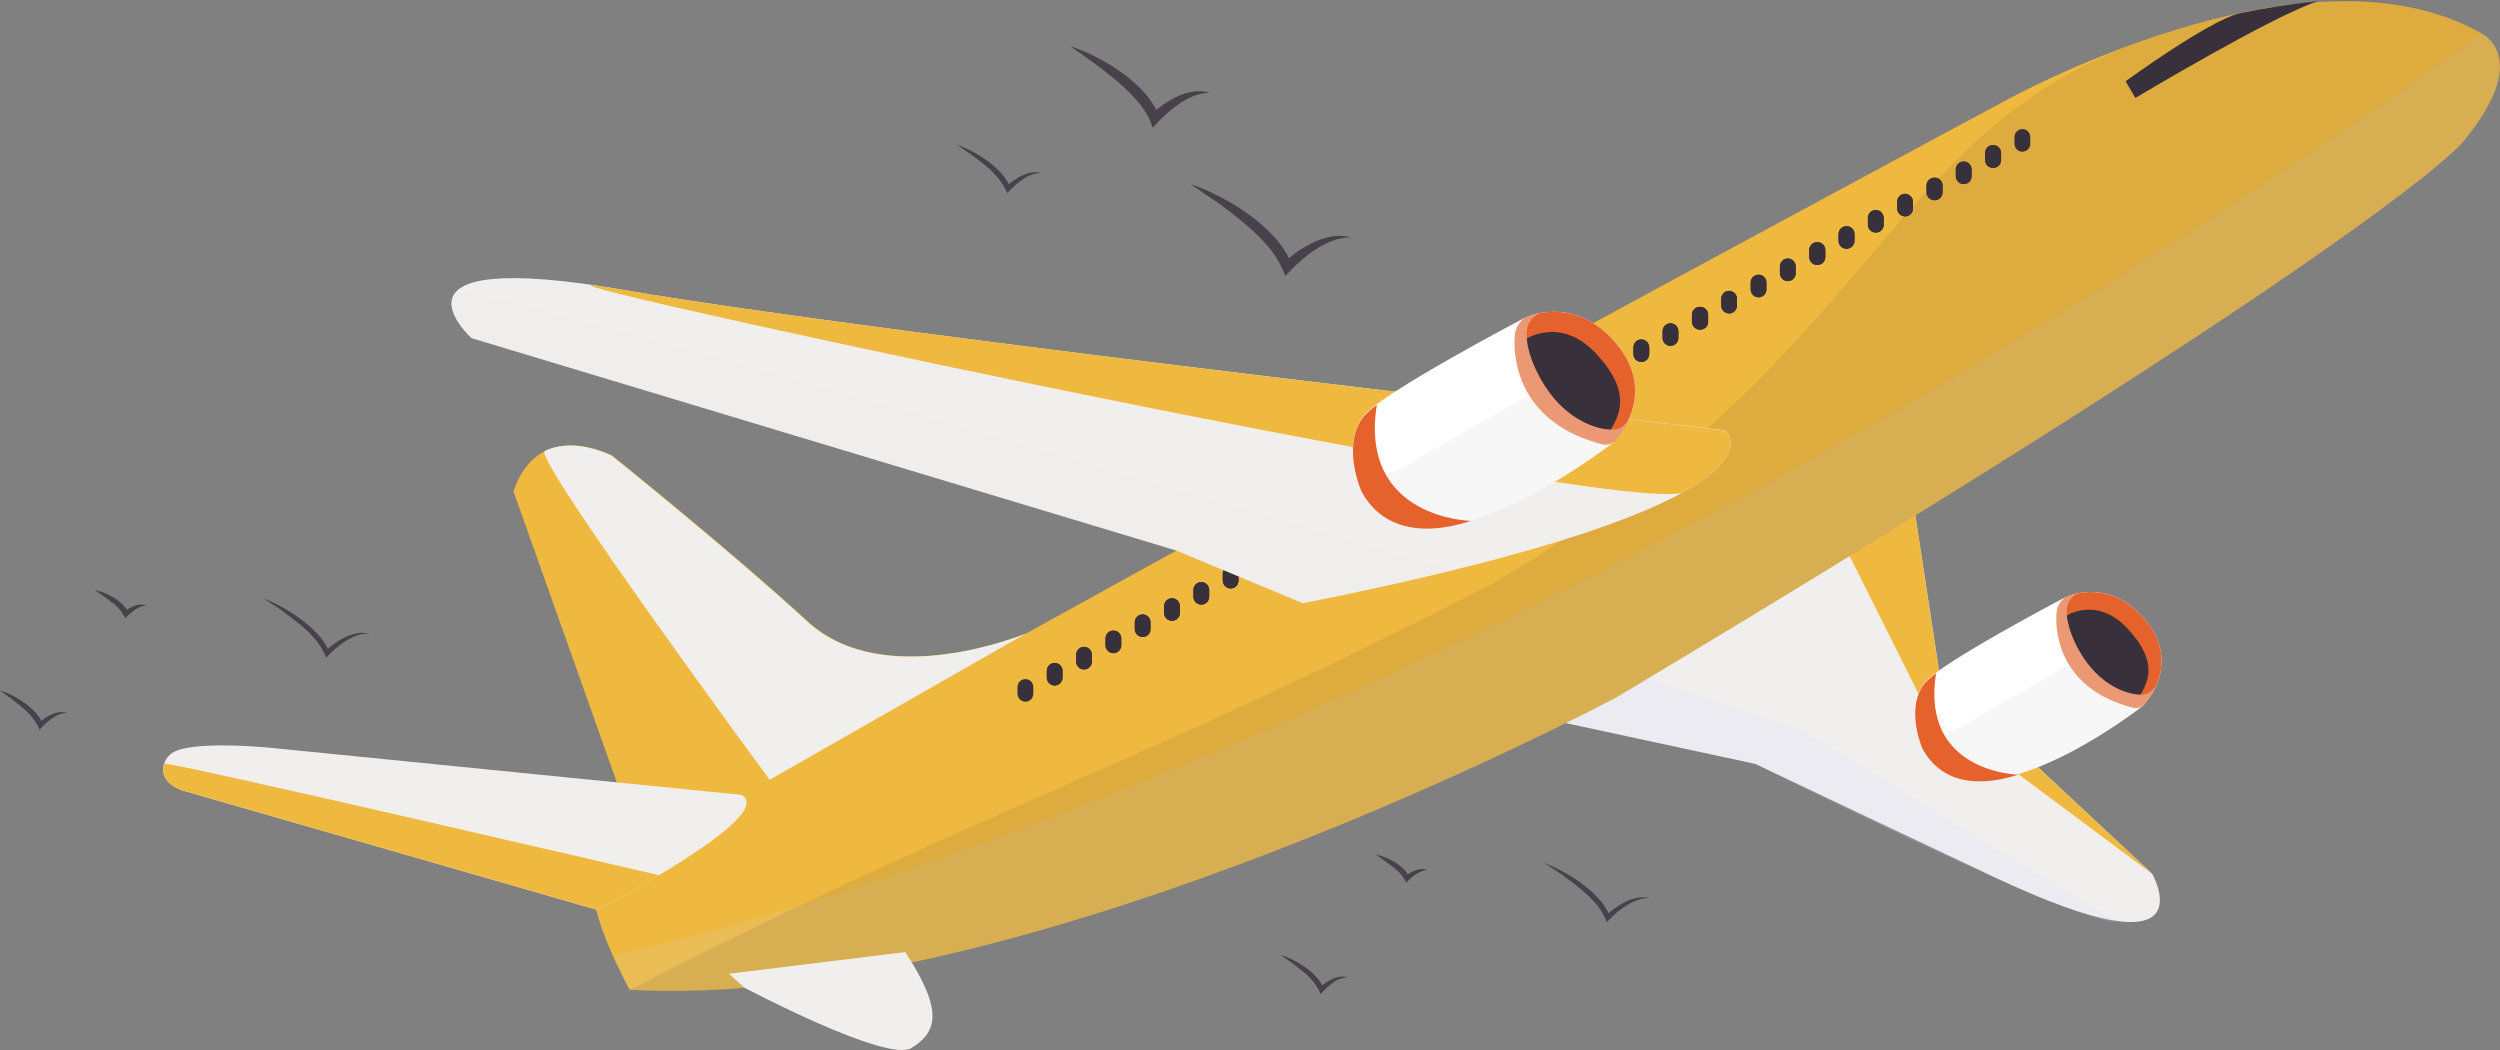 <svg width="300" height="126" viewBox="0 0 300 126" fill="none" xmlns="http://www.w3.org/2000/svg">
<rect x="0" y="0" width="300" height="126" fill="#808080" stroke="none"/>
<path d="M31.564 71.8C32.369 72.107 33.153 72.469 33.908 72.884C34.672 73.305 35.404 73.782 36.098 74.31C36.812 74.821 37.471 75.402 38.068 76.044C38.685 76.684 39.178 77.433 39.521 78.254L39.005 78.153C39.364 77.807 39.75 77.489 40.158 77.202C40.558 76.914 40.984 76.663 41.43 76.453C41.878 76.241 42.351 76.088 42.837 75.997C43.322 75.913 43.818 75.927 44.297 76.037C43.823 76.024 43.35 76.09 42.897 76.232C42.457 76.388 42.033 76.588 41.631 76.828C40.836 77.317 40.106 77.906 39.461 78.582L39.133 78.93L38.945 78.474C38.611 77.737 38.158 77.058 37.605 76.466C37.04 75.847 36.426 75.274 35.77 74.752C35.1 74.217 34.43 73.715 33.761 73.226C33.091 72.737 32.294 72.255 31.564 71.8Z" fill="#48414C"/>
<path d="M0 82.846C0.525 83.015 1.036 83.226 1.527 83.475C2.024 83.729 2.499 84.022 2.947 84.352C3.41 84.674 3.836 85.044 4.22 85.457C4.621 85.882 4.937 86.38 5.151 86.923L4.635 86.823C4.86 86.595 5.102 86.384 5.359 86.193C5.624 86.016 5.904 85.861 6.196 85.731C6.771 85.447 7.43 85.378 8.052 85.537C7.457 85.565 6.883 85.762 6.397 86.106C6.15 86.265 5.915 86.442 5.694 86.635C5.47 86.818 5.259 87.017 5.064 87.231L4.749 87.579L4.548 87.124C4.05 86.216 3.365 85.424 2.539 84.801C1.768 84.118 0.898 83.482 0 82.846Z" fill="#48414C"/>
<path d="M11.387 70.802C12.183 70.978 12.944 71.286 13.638 71.713C13.996 71.925 14.328 72.176 14.63 72.463C14.961 72.758 15.226 73.121 15.407 73.527L14.904 73.42C15.278 73.107 15.704 72.862 16.163 72.697C16.614 72.516 17.114 72.497 17.577 72.643C17.137 72.692 16.715 72.844 16.344 73.085C16.16 73.199 15.983 73.324 15.815 73.46C15.647 73.59 15.486 73.728 15.333 73.875L15.045 74.176L14.831 73.775C14.442 73.15 13.926 72.614 13.317 72.201C12.727 71.719 12.057 71.284 11.387 70.802Z" fill="#48414C"/>
<path d="M185.254 103.539C186.06 103.847 186.843 104.21 187.599 104.624C188.362 105.033 189.095 105.498 189.789 106.016C190.502 106.526 191.162 107.107 191.759 107.75C192.379 108.399 192.869 109.16 193.206 109.993L192.69 109.892C193.047 109.544 193.432 109.226 193.842 108.942C194.241 108.651 194.667 108.4 195.115 108.192C195.561 107.977 196.034 107.824 196.521 107.737C197.006 107.649 197.503 107.663 197.982 107.777C197.507 107.763 197.034 107.829 196.582 107.971C196.141 108.127 195.717 108.327 195.316 108.567C194.915 108.809 194.532 109.08 194.17 109.377C193.805 109.665 193.463 109.981 193.145 110.321L192.817 110.669L192.629 110.214C192.295 109.476 191.842 108.798 191.29 108.205C190.722 107.588 190.109 107.015 189.454 106.491C188.785 105.956 188.115 105.454 187.445 104.972C186.775 104.49 185.985 103.994 185.254 103.539Z" fill="#48414C"/>
<path d="M153.691 114.585C154.216 114.753 154.727 114.963 155.218 115.215C155.713 115.463 156.188 115.749 156.638 116.072C157.1 116.392 157.524 116.762 157.904 117.176C158.309 117.599 158.628 118.097 158.842 118.642L158.326 118.535C158.562 118.317 158.813 118.116 159.077 117.933C159.34 117.751 159.62 117.597 159.914 117.471C160.489 117.186 161.148 117.117 161.769 117.277C161.17 117.296 160.589 117.487 160.095 117.826C159.862 117.987 159.638 118.161 159.425 118.348C159.204 118.534 158.994 118.733 158.795 118.944L158.48 119.292L158.279 118.843C157.783 117.934 157.098 117.142 156.27 116.52C155.459 115.857 154.582 115.221 153.691 114.585Z" fill="#48414C"/>
<path d="M165.105 102.542C165.901 102.717 166.662 103.025 167.356 103.452C167.714 103.664 168.046 103.915 168.347 104.202C168.673 104.498 168.933 104.858 169.111 105.26L168.609 105.159C168.983 104.846 169.409 104.602 169.868 104.436C170.318 104.256 170.817 104.235 171.281 104.376C170.842 104.431 170.42 104.584 170.049 104.825C169.863 104.936 169.686 105.061 169.52 105.199C169.35 105.327 169.189 105.466 169.037 105.614L168.749 105.916L168.535 105.507C168.142 104.886 167.627 104.35 167.021 103.934C166.411 103.459 165.755 103.024 165.105 102.542Z" fill="#48414C"/>
<path d="M114.772 17.339C115.429 17.571 116.067 17.853 116.682 18.182C117.301 18.502 117.894 18.869 118.457 19.28C119.034 19.692 119.568 20.161 120.051 20.68C120.561 21.207 120.966 21.828 121.243 22.507L120.727 22.4C121.02 22.122 121.333 21.866 121.665 21.637C121.993 21.407 122.34 21.208 122.704 21.041C123.421 20.676 124.242 20.572 125.028 20.746C124.268 20.757 123.527 20.99 122.898 21.416C122.582 21.619 122.28 21.843 121.993 22.085C121.706 22.316 121.435 22.567 121.183 22.835L120.861 23.183L120.667 22.735C120.046 21.566 119.175 20.549 118.115 19.756C117.044 18.892 115.929 18.085 114.772 17.339Z" fill="#48414C"/>
<path d="M142.88 22.092C144.115 22.518 145.316 23.039 146.47 23.652C147.64 24.251 148.76 24.943 149.819 25.721C150.909 26.487 151.915 27.367 152.82 28.345C153.769 29.342 154.522 30.51 155.037 31.786L154.006 31.585C154.553 31.061 155.143 30.582 155.767 30.152C156.383 29.719 157.038 29.345 157.723 29.034C158.411 28.715 159.139 28.49 159.887 28.365C160.627 28.252 161.382 28.296 162.104 28.492C161.39 28.498 160.682 28.62 160.008 28.854C159.35 29.096 158.719 29.406 158.125 29.777C157.528 30.147 156.959 30.561 156.424 31.016C155.888 31.454 155.382 31.928 154.91 32.435L154.24 33.105L153.845 32.194C153.34 31.093 152.661 30.081 151.835 29.195C150.986 28.268 150.071 27.404 149.096 26.611C148.613 26.209 148.104 25.821 147.609 25.419L146.061 24.274C145.016 23.585 143.958 22.849 142.88 22.092Z" fill="#48414C"/>
<path d="M128.444 5.55C129.534 5.901 130.59 6.349 131.599 6.888C132.627 7.399 133.611 7.995 134.54 8.669C135.496 9.337 136.379 10.104 137.172 10.959C138.009 11.835 138.669 12.865 139.115 13.992L138.083 13.784C138.567 13.325 139.086 12.907 139.637 12.532C140.173 12.153 140.743 11.824 141.339 11.548C141.944 11.274 142.584 11.085 143.241 10.986C143.892 10.893 144.555 10.943 145.184 11.133C144.562 11.146 143.946 11.261 143.362 11.474C142.794 11.692 142.251 11.968 141.741 12.298C141.233 12.627 140.75 12.992 140.294 13.389C139.835 13.776 139.398 14.19 138.988 14.627L138.318 15.33L137.989 14.42C137.542 13.47 136.945 12.598 136.221 11.836C135.485 11.028 134.693 10.274 133.85 9.58L132.564 8.535L131.224 7.524L128.444 5.55Z" fill="#48414C"/>
<path d="M229.545 59.944L232.774 81.058L258.268 104.865C258.268 104.865 265.543 117.658 239.151 105.179C212.758 92.701 210.642 91.669 210.642 91.669L184.732 86.086L229.545 59.944Z" fill="#F0EFED"/>
<path opacity="0.2" d="M185.616 86.28L210.642 91.669C210.642 91.669 247.979 110.415 254.035 110.649L216.362 87.76L194.445 80.436L185.616 86.28Z" fill="url(#paint0_linear_1_1529)"/>
<path d="M221.962 66.752L230.791 84.392L258.268 104.871L232.774 81.058L229.545 59.944L221.962 66.752Z" fill="#EFB93F"/>
<path d="M75.559 118.776C75.559 118.776 70.87 110.267 71.279 106.498C71.688 102.729 239.961 12.445 239.961 12.445C239.961 12.445 276.555 -8.241 297.776 4.016C297.776 4.016 303.945 6.862 295.633 16.93C295.633 16.93 288.264 27.2 194.076 83.616C194.076 83.636 123.367 121.441 75.559 118.776Z" fill="#EFB93F"/>
<path opacity="0.16" d="M75.573 118.783C75.573 118.783 74.595 116.989 73.563 114.692C73.563 114.692 169.526 95.311 297.776 4.043C297.776 4.043 303.952 6.882 295.639 16.951C295.639 16.951 288.271 27.22 194.083 83.636C194.096 83.636 123.387 121.441 75.573 118.783Z" fill="#CCCCCC"/>
<path opacity="0.1" d="M75.573 118.783C119.622 96.229 134.52 92.895 178.576 70.34C227.596 41.801 225.546 14.105 260.928 3.635C276.455 -0.951 288.117 -1.607 297.769 4.043C297.769 4.043 303.945 6.882 295.633 16.951C295.633 16.951 288.264 27.22 194.076 83.636C194.096 83.636 123.387 121.441 75.573 118.783Z" fill="#38303B"/>
<path d="M242.661 18.202C242.536 18.201 242.414 18.174 242.3 18.125C242.186 18.075 242.083 18.003 241.997 17.914C241.911 17.824 241.843 17.718 241.799 17.602C241.754 17.486 241.733 17.363 241.736 17.238V16.415C241.743 16.164 241.849 15.926 242.031 15.753C242.213 15.58 242.456 15.486 242.707 15.491C242.959 15.498 243.197 15.604 243.37 15.786C243.543 15.968 243.637 16.211 243.632 16.462V17.279C243.625 17.529 243.519 17.767 243.337 17.941C243.155 18.114 242.912 18.208 242.661 18.202Z" fill="#38303B"/>
<path d="M239.137 20.144C239.013 20.141 238.891 20.114 238.777 20.064C238.664 20.015 238.561 19.943 238.475 19.853C238.389 19.764 238.322 19.658 238.277 19.543C238.232 19.427 238.21 19.304 238.213 19.18V18.356C238.212 18.228 238.237 18.1 238.287 17.982C238.337 17.863 238.411 17.756 238.503 17.667C238.596 17.578 238.706 17.509 238.827 17.464C238.947 17.419 239.076 17.399 239.204 17.406C239.455 17.413 239.694 17.519 239.867 17.701C240.04 17.883 240.134 18.125 240.129 18.377V19.193C240.131 19.322 240.106 19.45 240.057 19.569C240.007 19.688 239.933 19.795 239.84 19.884C239.747 19.974 239.637 20.043 239.516 20.087C239.395 20.132 239.266 20.151 239.137 20.144Z" fill="#38303B"/>
<path d="M239.137 20.144C239.013 20.141 238.891 20.114 238.777 20.064C238.664 20.015 238.561 19.943 238.475 19.853C238.389 19.764 238.322 19.658 238.277 19.543C238.232 19.427 238.21 19.304 238.213 19.18V18.356C238.212 18.228 238.237 18.1 238.287 17.982C238.337 17.863 238.411 17.756 238.503 17.667C238.596 17.578 238.706 17.509 238.827 17.464C238.947 17.419 239.076 17.399 239.204 17.406C239.455 17.413 239.694 17.519 239.867 17.701C240.04 17.883 240.134 18.125 240.129 18.377V19.193C240.131 19.322 240.106 19.45 240.057 19.569C240.007 19.688 239.933 19.795 239.84 19.884C239.747 19.974 239.637 20.043 239.516 20.087C239.395 20.132 239.266 20.151 239.137 20.144Z" fill="#38303B"/>
<path d="M235.627 22.092C235.376 22.087 235.137 21.982 234.963 21.802C234.788 21.621 234.693 21.379 234.696 21.128V20.305C234.703 20.054 234.809 19.816 234.991 19.642C235.173 19.469 235.416 19.375 235.667 19.381C235.919 19.388 236.157 19.494 236.33 19.676C236.503 19.857 236.597 20.1 236.592 20.351V21.168C236.589 21.292 236.562 21.414 236.512 21.528C236.462 21.641 236.391 21.744 236.301 21.83C236.211 21.916 236.106 21.983 235.99 22.028C235.875 22.073 235.751 22.095 235.627 22.092Z" fill="#38303B"/>
<path d="M235.627 22.092C235.376 22.087 235.137 21.982 234.963 21.802C234.788 21.621 234.693 21.379 234.696 21.128V20.305C234.703 20.054 234.809 19.816 234.991 19.642C235.173 19.469 235.416 19.375 235.667 19.381C235.919 19.388 236.157 19.494 236.33 19.676C236.503 19.857 236.597 20.1 236.592 20.351V21.168C236.589 21.292 236.562 21.414 236.512 21.528C236.462 21.641 236.391 21.744 236.301 21.83C236.211 21.916 236.106 21.983 235.99 22.028C235.875 22.073 235.751 22.095 235.627 22.092Z" fill="#38303B"/>
<path d="M232.104 24.027C231.98 24.024 231.857 23.997 231.744 23.947C231.63 23.898 231.528 23.826 231.442 23.736C231.356 23.647 231.289 23.541 231.244 23.426C231.199 23.31 231.177 23.187 231.179 23.063V22.239C231.186 21.988 231.293 21.75 231.474 21.577C231.656 21.404 231.9 21.31 232.151 21.316C232.278 21.314 232.404 21.339 232.521 21.388C232.639 21.436 232.746 21.508 232.835 21.599C232.924 21.689 232.994 21.797 233.041 21.915C233.088 22.033 233.111 22.159 233.109 22.286V23.103C233.105 23.23 233.076 23.355 233.024 23.471C232.971 23.587 232.895 23.691 232.802 23.777C232.708 23.863 232.598 23.93 232.478 23.973C232.358 24.016 232.231 24.034 232.104 24.027Z" fill="#38303B"/>
<path d="M232.104 24.027C231.98 24.024 231.857 23.997 231.744 23.947C231.63 23.898 231.528 23.826 231.442 23.736C231.356 23.647 231.289 23.541 231.244 23.426C231.199 23.31 231.177 23.187 231.179 23.063V22.239C231.186 21.988 231.293 21.75 231.474 21.577C231.656 21.404 231.9 21.31 232.151 21.316C232.278 21.314 232.404 21.339 232.521 21.388C232.639 21.436 232.746 21.508 232.835 21.599C232.924 21.689 232.994 21.797 233.041 21.915C233.088 22.033 233.111 22.159 233.109 22.286V23.103C233.105 23.23 233.076 23.355 233.024 23.471C232.971 23.587 232.895 23.691 232.802 23.777C232.708 23.863 232.598 23.93 232.478 23.973C232.358 24.016 232.231 24.034 232.104 24.027Z" fill="#38303B"/>
<path d="M228.587 25.968C228.463 25.966 228.341 25.939 228.227 25.889C228.114 25.839 228.011 25.767 227.925 25.678C227.839 25.588 227.772 25.483 227.727 25.367C227.682 25.252 227.66 25.128 227.663 25.004V24.181C227.665 24.057 227.692 23.935 227.742 23.821C227.792 23.707 227.864 23.605 227.953 23.519C228.043 23.433 228.149 23.366 228.264 23.321C228.38 23.276 228.503 23.254 228.627 23.257C228.878 23.264 229.117 23.37 229.29 23.552C229.463 23.734 229.557 23.977 229.552 24.228V25.044C229.55 25.169 229.524 25.291 229.474 25.405C229.424 25.519 229.353 25.622 229.263 25.708C229.173 25.794 229.067 25.861 228.951 25.906C228.835 25.951 228.711 25.972 228.587 25.968Z" fill="#38303B"/>
<path d="M228.587 25.968C228.463 25.966 228.341 25.939 228.227 25.889C228.114 25.839 228.011 25.767 227.925 25.678C227.839 25.588 227.772 25.483 227.727 25.367C227.682 25.252 227.66 25.128 227.663 25.004V24.181C227.665 24.057 227.692 23.935 227.742 23.821C227.792 23.707 227.864 23.605 227.953 23.519C228.043 23.433 228.149 23.366 228.264 23.321C228.38 23.276 228.503 23.254 228.627 23.257C228.878 23.264 229.117 23.37 229.29 23.552C229.463 23.734 229.557 23.977 229.552 24.228V25.044C229.55 25.169 229.524 25.291 229.474 25.405C229.424 25.519 229.353 25.622 229.263 25.708C229.173 25.794 229.067 25.861 228.951 25.906C228.835 25.951 228.711 25.972 228.587 25.968Z" fill="#38303B"/>
<path d="M225.07 27.91C224.946 27.907 224.823 27.88 224.709 27.83C224.595 27.779 224.492 27.707 224.406 27.617C224.32 27.526 224.253 27.42 224.208 27.304C224.163 27.188 224.142 27.064 224.146 26.939V26.122C224.153 25.871 224.259 25.633 224.441 25.46C224.623 25.287 224.866 25.193 225.117 25.198C225.368 25.205 225.606 25.311 225.78 25.493C225.953 25.675 226.047 25.918 226.042 26.169V26.986C226.039 27.11 226.012 27.233 225.961 27.347C225.911 27.461 225.839 27.564 225.748 27.65C225.658 27.736 225.552 27.803 225.435 27.848C225.319 27.892 225.195 27.913 225.07 27.91Z" fill="#38303B"/>
<path d="M225.07 27.91C224.946 27.907 224.823 27.88 224.709 27.83C224.595 27.779 224.492 27.707 224.406 27.617C224.32 27.526 224.253 27.42 224.208 27.304C224.163 27.188 224.142 27.064 224.146 26.939V26.122C224.153 25.871 224.259 25.633 224.441 25.46C224.623 25.287 224.866 25.193 225.117 25.198C225.368 25.205 225.606 25.311 225.78 25.493C225.953 25.675 226.047 25.918 226.042 26.169V26.986C226.039 27.11 226.012 27.233 225.961 27.347C225.911 27.461 225.839 27.564 225.748 27.65C225.658 27.736 225.552 27.803 225.435 27.848C225.319 27.892 225.195 27.913 225.07 27.91Z" fill="#38303B"/>
<path d="M221.547 29.851C221.296 29.844 221.058 29.738 220.884 29.556C220.711 29.374 220.617 29.131 220.623 28.88V28.064C220.63 27.813 220.736 27.575 220.918 27.402C221.1 27.229 221.343 27.134 221.594 27.14C221.72 27.141 221.846 27.167 221.962 27.217C222.078 27.266 222.184 27.339 222.272 27.43C222.36 27.521 222.429 27.629 222.474 27.747C222.52 27.865 222.542 27.991 222.538 28.117V28.934C222.534 29.059 222.505 29.183 222.453 29.297C222.4 29.411 222.326 29.514 222.234 29.599C222.142 29.684 222.034 29.75 221.916 29.794C221.798 29.837 221.672 29.857 221.547 29.851Z" fill="#38303B"/>
<path d="M221.547 29.851C221.296 29.844 221.058 29.738 220.884 29.556C220.711 29.374 220.617 29.131 220.623 28.88V28.064C220.63 27.813 220.736 27.575 220.918 27.402C221.1 27.229 221.343 27.134 221.594 27.14C221.72 27.141 221.846 27.167 221.962 27.217C222.078 27.266 222.184 27.339 222.272 27.43C222.36 27.521 222.429 27.629 222.474 27.747C222.52 27.865 222.542 27.991 222.538 28.117V28.934C222.534 29.059 222.505 29.183 222.453 29.297C222.4 29.411 222.326 29.514 222.234 29.599C222.142 29.684 222.034 29.75 221.916 29.794C221.798 29.837 221.672 29.857 221.547 29.851Z" fill="#38303B"/>
<path d="M218.03 31.793C217.903 31.789 217.779 31.761 217.663 31.708C217.548 31.656 217.444 31.581 217.358 31.488C217.272 31.395 217.205 31.286 217.162 31.167C217.119 31.048 217.099 30.922 217.106 30.795V29.978C217.108 29.854 217.135 29.732 217.185 29.619C217.235 29.505 217.307 29.402 217.397 29.317C217.486 29.231 217.592 29.164 217.707 29.119C217.823 29.074 217.946 29.052 218.07 29.055C218.201 29.052 218.331 29.076 218.452 29.125C218.573 29.174 218.682 29.248 218.773 29.342C218.864 29.436 218.935 29.547 218.981 29.669C219.028 29.791 219.048 29.922 219.042 30.052V30.869C219.038 30.997 219.009 31.122 218.956 31.239C218.903 31.355 218.827 31.459 218.732 31.546C218.638 31.632 218.527 31.698 218.407 31.741C218.286 31.783 218.158 31.801 218.03 31.793Z" fill="#38303B"/>
<path d="M218.03 31.793C217.903 31.789 217.779 31.761 217.663 31.708C217.548 31.656 217.444 31.581 217.358 31.488C217.272 31.395 217.205 31.286 217.162 31.167C217.119 31.048 217.099 30.922 217.106 30.795V29.978C217.108 29.854 217.135 29.732 217.185 29.619C217.235 29.505 217.307 29.402 217.397 29.317C217.486 29.231 217.592 29.164 217.707 29.119C217.823 29.074 217.946 29.052 218.07 29.055C218.201 29.052 218.331 29.076 218.452 29.125C218.573 29.174 218.682 29.248 218.773 29.342C218.864 29.436 218.935 29.547 218.981 29.669C219.028 29.791 219.048 29.922 219.042 30.052V30.869C219.038 30.997 219.009 31.122 218.956 31.239C218.903 31.355 218.827 31.459 218.732 31.546C218.638 31.632 218.527 31.698 218.407 31.741C218.286 31.783 218.158 31.801 218.03 31.793Z" fill="#38303B"/>
<path d="M214.513 33.734C214.262 33.727 214.024 33.621 213.851 33.439C213.678 33.257 213.584 33.014 213.589 32.763V31.947C213.596 31.696 213.702 31.458 213.884 31.285C214.066 31.111 214.309 31.017 214.56 31.023C214.811 31.03 215.05 31.136 215.223 31.318C215.396 31.5 215.49 31.742 215.485 31.993V32.81C215.482 32.935 215.455 33.057 215.405 33.172C215.354 33.285 215.282 33.388 215.192 33.474C215.101 33.56 214.995 33.627 214.879 33.672C214.762 33.717 214.638 33.738 214.513 33.734Z" fill="#38303B"/>
<path d="M214.513 33.734C214.262 33.727 214.024 33.621 213.851 33.439C213.678 33.257 213.584 33.014 213.589 32.763V31.947C213.596 31.696 213.702 31.458 213.884 31.285C214.066 31.111 214.309 31.017 214.56 31.023C214.811 31.03 215.05 31.136 215.223 31.318C215.396 31.5 215.49 31.742 215.485 31.993V32.81C215.482 32.935 215.455 33.057 215.405 33.172C215.354 33.285 215.282 33.388 215.192 33.474C215.101 33.56 214.995 33.627 214.879 33.672C214.762 33.717 214.638 33.738 214.513 33.734Z" fill="#38303B"/>
<path d="M211.003 35.675C210.752 35.669 210.514 35.562 210.341 35.381C210.168 35.199 210.074 34.956 210.079 34.705V33.888C210.086 33.637 210.192 33.399 210.374 33.226C210.556 33.053 210.799 32.959 211.05 32.964C211.301 32.971 211.54 33.077 211.713 33.259C211.886 33.441 211.98 33.684 211.975 33.935V34.752C211.968 35.003 211.862 35.241 211.68 35.414C211.498 35.587 211.255 35.681 211.003 35.675Z" fill="#38303B"/>
<path d="M211.003 35.675C210.752 35.669 210.514 35.562 210.341 35.381C210.168 35.199 210.074 34.956 210.079 34.705V33.888C210.086 33.637 210.192 33.399 210.374 33.226C210.556 33.053 210.799 32.959 211.05 32.964C211.301 32.971 211.54 33.077 211.713 33.259C211.886 33.441 211.98 33.684 211.975 33.935V34.752C211.968 35.003 211.862 35.241 211.68 35.414C211.498 35.587 211.255 35.681 211.003 35.675Z" fill="#38303B"/>
<path d="M207.473 37.617C207.222 37.61 206.984 37.504 206.811 37.322C206.638 37.14 206.544 36.897 206.549 36.646V35.829C206.552 35.706 206.579 35.583 206.628 35.47C206.678 35.356 206.75 35.254 206.84 35.168C206.929 35.082 207.035 35.015 207.15 34.97C207.266 34.925 207.389 34.903 207.514 34.906C207.638 34.908 207.761 34.935 207.875 34.986C207.989 35.036 208.092 35.108 208.178 35.199C208.264 35.289 208.331 35.395 208.376 35.511C208.42 35.628 208.441 35.752 208.438 35.876V36.693C208.431 36.943 208.326 37.18 208.145 37.353C207.965 37.526 207.723 37.62 207.473 37.617Z" fill="#38303B"/>
<path d="M207.473 37.617C207.222 37.61 206.984 37.504 206.811 37.322C206.638 37.14 206.544 36.897 206.549 36.646V35.829C206.552 35.706 206.579 35.583 206.628 35.47C206.678 35.356 206.75 35.254 206.84 35.168C206.929 35.082 207.035 35.015 207.15 34.97C207.266 34.925 207.389 34.903 207.514 34.906C207.638 34.908 207.761 34.935 207.875 34.986C207.989 35.036 208.092 35.108 208.178 35.199C208.264 35.289 208.331 35.395 208.376 35.511C208.42 35.628 208.441 35.752 208.438 35.876V36.693C208.431 36.943 208.326 37.18 208.145 37.353C207.965 37.526 207.723 37.62 207.473 37.617Z" fill="#38303B"/>
<path d="M203.957 39.558C203.705 39.551 203.467 39.445 203.294 39.264C203.121 39.082 203.027 38.839 203.032 38.588V37.771C203.03 37.643 203.055 37.515 203.104 37.397C203.153 37.279 203.226 37.171 203.318 37.082C203.411 36.993 203.52 36.924 203.64 36.879C203.761 36.834 203.889 36.814 204.017 36.82C204.147 36.818 204.276 36.843 204.395 36.893C204.515 36.943 204.623 37.017 204.713 37.111C204.803 37.204 204.873 37.315 204.918 37.437C204.963 37.559 204.982 37.688 204.975 37.818V38.635C204.973 38.764 204.945 38.891 204.893 39.009C204.84 39.126 204.763 39.232 204.667 39.319C204.572 39.405 204.459 39.471 204.337 39.513C204.215 39.554 204.085 39.569 203.957 39.558Z" fill="#38303B"/>
<path d="M203.957 39.558C203.705 39.551 203.467 39.445 203.294 39.264C203.121 39.082 203.027 38.839 203.032 38.588V37.771C203.03 37.643 203.055 37.515 203.104 37.397C203.153 37.279 203.226 37.171 203.318 37.082C203.411 36.993 203.52 36.924 203.64 36.879C203.761 36.834 203.889 36.814 204.017 36.82C204.147 36.818 204.276 36.843 204.395 36.893C204.515 36.943 204.623 37.017 204.713 37.111C204.803 37.204 204.873 37.315 204.918 37.437C204.963 37.559 204.982 37.688 204.975 37.818V38.635C204.973 38.764 204.945 38.891 204.893 39.009C204.84 39.126 204.763 39.232 204.667 39.319C204.572 39.405 204.459 39.471 204.337 39.513C204.215 39.554 204.085 39.569 203.957 39.558Z" fill="#38303B"/>
<path d="M200.433 41.507C200.182 41.499 199.944 41.394 199.771 41.212C199.598 41.03 199.503 40.787 199.509 40.536V39.719C199.516 39.468 199.622 39.23 199.804 39.057C199.986 38.884 200.229 38.79 200.48 38.795C200.604 38.798 200.726 38.825 200.84 38.875C200.954 38.925 201.056 38.996 201.142 39.086C201.228 39.175 201.295 39.281 201.34 39.396C201.385 39.512 201.407 39.635 201.404 39.759V40.583C201.397 40.834 201.291 41.072 201.109 41.245C200.927 41.418 200.684 41.512 200.433 41.507Z" fill="#38303B"/>
<path d="M200.433 41.507C200.182 41.499 199.944 41.394 199.771 41.212C199.598 41.03 199.503 40.787 199.509 40.536V39.719C199.516 39.468 199.622 39.23 199.804 39.057C199.986 38.884 200.229 38.79 200.48 38.795C200.604 38.798 200.726 38.825 200.84 38.875C200.954 38.925 201.056 38.996 201.142 39.086C201.228 39.175 201.295 39.281 201.34 39.396C201.385 39.512 201.407 39.635 201.404 39.759V40.583C201.397 40.834 201.291 41.072 201.109 41.245C200.927 41.418 200.684 41.512 200.433 41.507Z" fill="#38303B"/>
<path d="M196.937 43.441C196.685 43.434 196.447 43.328 196.274 43.146C196.101 42.965 196.007 42.722 196.012 42.471V41.654C196.015 41.529 196.042 41.407 196.092 41.292C196.143 41.178 196.215 41.076 196.305 40.99C196.396 40.904 196.502 40.837 196.618 40.792C196.735 40.748 196.859 40.726 196.983 40.73C197.233 40.737 197.471 40.842 197.644 41.023C197.817 41.203 197.911 41.444 197.908 41.694V42.517C197.901 42.768 197.795 43.006 197.613 43.179C197.431 43.353 197.188 43.447 196.937 43.441Z" fill="#38303B"/>
<path d="M196.937 43.441C196.685 43.434 196.447 43.328 196.274 43.146C196.101 42.965 196.007 42.722 196.012 42.471V41.654C196.015 41.529 196.042 41.407 196.092 41.292C196.143 41.178 196.215 41.076 196.305 40.99C196.396 40.904 196.502 40.837 196.618 40.792C196.735 40.748 196.859 40.726 196.983 40.73C197.233 40.737 197.471 40.842 197.644 41.023C197.817 41.203 197.911 41.444 197.908 41.694V42.517C197.901 42.768 197.795 43.006 197.613 43.179C197.431 43.353 197.188 43.447 196.937 43.441Z" fill="#38303B"/>
<path d="M193.4 45.383C193.149 45.376 192.91 45.27 192.737 45.088C192.564 44.906 192.47 44.663 192.475 44.412V43.595C192.477 43.471 192.503 43.348 192.553 43.234C192.603 43.12 192.674 43.017 192.764 42.932C192.854 42.846 192.96 42.778 193.076 42.734C193.192 42.689 193.316 42.668 193.44 42.671C193.564 42.674 193.686 42.701 193.8 42.751C193.913 42.801 194.016 42.873 194.102 42.962C194.188 43.051 194.255 43.157 194.3 43.273C194.345 43.388 194.367 43.511 194.364 43.635V44.459C194.362 44.583 194.335 44.705 194.285 44.819C194.235 44.932 194.163 45.035 194.074 45.12C193.984 45.206 193.878 45.274 193.763 45.319C193.647 45.364 193.524 45.385 193.4 45.383Z" fill="#38303B"/>
<path d="M193.4 45.383C193.149 45.376 192.91 45.27 192.737 45.088C192.564 44.906 192.47 44.663 192.475 44.412V43.595C192.477 43.471 192.503 43.348 192.553 43.234C192.603 43.12 192.674 43.017 192.764 42.932C192.854 42.846 192.96 42.778 193.076 42.734C193.192 42.689 193.316 42.668 193.44 42.671C193.564 42.674 193.686 42.701 193.8 42.751C193.913 42.801 194.016 42.873 194.102 42.962C194.188 43.051 194.255 43.157 194.3 43.273C194.345 43.388 194.367 43.511 194.364 43.635V44.459C194.362 44.583 194.335 44.705 194.285 44.819C194.235 44.932 194.163 45.035 194.074 45.12C193.984 45.206 193.878 45.274 193.763 45.319C193.647 45.364 193.524 45.385 193.4 45.383Z" fill="#38303B"/>
<path d="M189.876 47.324C189.625 47.317 189.387 47.211 189.214 47.029C189.041 46.847 188.946 46.604 188.952 46.353V45.537C188.959 45.286 189.065 45.048 189.247 44.875C189.429 44.702 189.672 44.607 189.923 44.613C190.047 44.615 190.17 44.642 190.283 44.692C190.397 44.742 190.499 44.814 190.585 44.903C190.671 44.993 190.738 45.099 190.783 45.214C190.828 45.33 190.85 45.453 190.848 45.577V46.4C190.841 46.651 190.734 46.889 190.553 47.062C190.371 47.235 190.127 47.33 189.876 47.324Z" fill="#38303B"/>
<path d="M189.876 47.324C189.625 47.317 189.387 47.211 189.214 47.029C189.041 46.847 188.946 46.604 188.952 46.353V45.537C188.959 45.286 189.065 45.048 189.247 44.875C189.429 44.702 189.672 44.607 189.923 44.613C190.047 44.615 190.17 44.642 190.283 44.692C190.397 44.742 190.499 44.814 190.585 44.903C190.671 44.993 190.738 45.099 190.783 45.214C190.828 45.33 190.85 45.453 190.848 45.577V46.4C190.841 46.651 190.734 46.889 190.553 47.062C190.371 47.235 190.127 47.33 189.876 47.324Z" fill="#38303B"/>
<path d="M186.36 49.266C186.108 49.259 185.87 49.153 185.697 48.971C185.524 48.789 185.43 48.546 185.435 48.295V47.478C185.442 47.227 185.548 46.989 185.73 46.816C185.912 46.643 186.155 46.549 186.406 46.554C186.533 46.554 186.659 46.58 186.776 46.629C186.893 46.679 186.998 46.751 187.086 46.843C187.175 46.934 187.243 47.042 187.289 47.16C187.334 47.279 187.355 47.405 187.351 47.532V48.349C187.34 48.601 187.23 48.84 187.045 49.011C186.859 49.183 186.613 49.275 186.36 49.266Z" fill="#38303B"/>
<path d="M186.36 49.266C186.108 49.259 185.87 49.153 185.697 48.971C185.524 48.789 185.43 48.546 185.435 48.295V47.478C185.442 47.227 185.548 46.989 185.73 46.816C185.912 46.643 186.155 46.549 186.406 46.554C186.533 46.554 186.659 46.58 186.776 46.629C186.893 46.679 186.998 46.751 187.086 46.843C187.175 46.934 187.243 47.042 187.289 47.16C187.334 47.279 187.355 47.405 187.351 47.532V48.349C187.34 48.601 187.23 48.84 187.045 49.011C186.859 49.183 186.613 49.275 186.36 49.266Z" fill="#38303B"/>
<path d="M182.87 51.2C182.741 51.202 182.613 51.178 182.494 51.128C182.375 51.079 182.267 51.005 182.178 50.912C182.089 50.819 182.02 50.709 181.975 50.588C181.93 50.467 181.911 50.338 181.919 50.21V49.393C181.92 49.269 181.947 49.146 181.996 49.032C182.046 48.918 182.118 48.815 182.207 48.729C182.297 48.643 182.403 48.576 182.519 48.531C182.635 48.487 182.759 48.465 182.883 48.469C183.007 48.471 183.13 48.497 183.244 48.547C183.358 48.596 183.461 48.668 183.547 48.758C183.633 48.847 183.701 48.953 183.745 49.069C183.79 49.185 183.811 49.309 183.808 49.433V50.25C183.809 50.374 183.786 50.497 183.74 50.612C183.694 50.728 183.625 50.833 183.538 50.921C183.45 51.01 183.346 51.08 183.232 51.128C183.117 51.176 182.994 51.2 182.87 51.2Z" fill="#38303B"/>
<path d="M182.87 51.2C182.741 51.202 182.613 51.178 182.494 51.128C182.375 51.079 182.267 51.005 182.178 50.912C182.089 50.819 182.02 50.709 181.975 50.588C181.93 50.467 181.911 50.338 181.919 50.21V49.393C181.92 49.269 181.947 49.146 181.996 49.032C182.046 48.918 182.118 48.815 182.207 48.729C182.297 48.643 182.403 48.576 182.519 48.531C182.635 48.487 182.759 48.465 182.883 48.469C183.007 48.471 183.13 48.497 183.244 48.547C183.358 48.596 183.461 48.668 183.547 48.758C183.633 48.847 183.701 48.953 183.745 49.069C183.79 49.185 183.811 49.309 183.808 49.433V50.25C183.809 50.374 183.786 50.497 183.74 50.612C183.694 50.728 183.625 50.833 183.538 50.921C183.45 51.01 183.346 51.08 183.232 51.128C183.117 51.176 182.994 51.2 182.87 51.2Z" fill="#38303B"/>
<path d="M179.326 53.142C179.202 53.14 179.079 53.114 178.965 53.064C178.851 53.015 178.748 52.943 178.662 52.853C178.576 52.763 178.509 52.657 178.464 52.542C178.419 52.426 178.398 52.302 178.402 52.178V51.361C178.409 51.11 178.515 50.872 178.697 50.699C178.879 50.526 179.122 50.432 179.373 50.437C179.497 50.439 179.62 50.465 179.734 50.515C179.848 50.564 179.951 50.636 180.037 50.726C180.123 50.816 180.19 50.922 180.235 51.037C180.28 51.153 180.301 51.277 180.297 51.401V52.218C180.295 52.343 180.268 52.465 180.217 52.579C180.167 52.693 180.095 52.796 180.004 52.882C179.914 52.968 179.808 53.035 179.691 53.08C179.575 53.124 179.451 53.145 179.326 53.142Z" fill="#38303B"/>
<path d="M179.326 53.142C179.202 53.14 179.079 53.114 178.965 53.064C178.851 53.015 178.748 52.943 178.662 52.853C178.576 52.763 178.509 52.657 178.464 52.542C178.419 52.426 178.398 52.302 178.402 52.178V51.361C178.409 51.11 178.515 50.872 178.697 50.699C178.879 50.526 179.122 50.432 179.373 50.437C179.497 50.439 179.62 50.465 179.734 50.515C179.848 50.564 179.951 50.636 180.037 50.726C180.123 50.816 180.19 50.922 180.235 51.037C180.28 51.153 180.301 51.277 180.297 51.401V52.218C180.295 52.343 180.268 52.465 180.217 52.579C180.167 52.693 180.095 52.796 180.004 52.882C179.914 52.968 179.808 53.035 179.691 53.08C179.575 53.124 179.451 53.145 179.326 53.142Z" fill="#38303B"/>
<path d="M175.803 55.083C175.678 55.081 175.556 55.055 175.442 55.005C175.328 54.956 175.225 54.884 175.139 54.795C175.053 54.705 174.985 54.599 174.941 54.483C174.896 54.367 174.875 54.243 174.878 54.119V53.303C174.885 53.051 174.991 52.813 175.173 52.64C175.355 52.467 175.598 52.373 175.85 52.379C175.974 52.38 176.097 52.407 176.211 52.456C176.325 52.506 176.428 52.578 176.514 52.667C176.6 52.757 176.667 52.863 176.712 52.979C176.756 53.095 176.778 53.218 176.774 53.343V54.159C176.767 54.41 176.661 54.648 176.479 54.821C176.297 54.995 176.054 55.089 175.803 55.083Z" fill="#38303B"/>
<path d="M175.803 55.083C175.678 55.081 175.556 55.055 175.442 55.005C175.328 54.956 175.225 54.884 175.139 54.795C175.053 54.705 174.985 54.599 174.941 54.483C174.896 54.367 174.875 54.243 174.878 54.119V53.303C174.885 53.051 174.991 52.813 175.173 52.64C175.355 52.467 175.598 52.373 175.85 52.379C175.974 52.38 176.097 52.407 176.211 52.456C176.325 52.506 176.428 52.578 176.514 52.667C176.6 52.757 176.667 52.863 176.712 52.979C176.756 53.095 176.778 53.218 176.774 53.343V54.159C176.767 54.41 176.661 54.648 176.479 54.821C176.297 54.995 176.054 55.089 175.803 55.083Z" fill="#38303B"/>
<path d="M172.286 57.025C172.162 57.023 172.039 56.997 171.925 56.947C171.811 56.897 171.708 56.826 171.622 56.736C171.536 56.646 171.469 56.54 171.424 56.425C171.379 56.309 171.358 56.185 171.362 56.061V55.244C171.367 54.993 171.471 54.754 171.652 54.58C171.833 54.406 172.075 54.31 172.326 54.313C172.577 54.32 172.815 54.426 172.989 54.608C173.162 54.79 173.256 55.033 173.251 55.284V56.101C173.244 56.351 173.138 56.588 172.958 56.761C172.777 56.933 172.536 57.028 172.286 57.025Z" fill="#38303B"/>
<path d="M172.286 57.025C172.162 57.023 172.039 56.997 171.925 56.947C171.811 56.897 171.708 56.826 171.622 56.736C171.536 56.646 171.469 56.54 171.424 56.425C171.379 56.309 171.358 56.185 171.362 56.061V55.244C171.367 54.993 171.471 54.754 171.652 54.58C171.833 54.406 172.075 54.31 172.326 54.313C172.577 54.32 172.815 54.426 172.989 54.608C173.162 54.79 173.256 55.033 173.251 55.284V56.101C173.244 56.351 173.138 56.588 172.958 56.761C172.777 56.933 172.536 57.028 172.286 57.025Z" fill="#38303B"/>
<path d="M168.803 58.966C168.679 58.964 168.556 58.937 168.443 58.887C168.329 58.837 168.227 58.765 168.141 58.675C168.055 58.586 167.988 58.48 167.943 58.365C167.898 58.249 167.876 58.126 167.878 58.002V57.179C167.88 56.932 167.977 56.696 168.15 56.52C168.322 56.344 168.556 56.242 168.803 56.235C169.054 56.242 169.292 56.348 169.465 56.53C169.638 56.712 169.733 56.955 169.727 57.206V58.022C169.727 58.269 169.63 58.506 169.458 58.683C169.285 58.859 169.05 58.961 168.803 58.966Z" fill="#38303B"/>
<path d="M168.803 58.966C168.679 58.964 168.556 58.937 168.443 58.887C168.329 58.837 168.227 58.765 168.141 58.675C168.055 58.586 167.988 58.48 167.943 58.365C167.898 58.249 167.876 58.126 167.878 58.002V57.179C167.88 56.932 167.977 56.696 168.15 56.52C168.322 56.344 168.556 56.242 168.803 56.235C169.054 56.242 169.292 56.348 169.465 56.53C169.638 56.712 169.733 56.955 169.727 57.206V58.022C169.727 58.269 169.63 58.506 169.458 58.683C169.285 58.859 169.05 58.961 168.803 58.966Z" fill="#38303B"/>
<path d="M165.246 60.921C165.122 60.918 165 60.891 164.886 60.842C164.772 60.792 164.67 60.72 164.584 60.63C164.498 60.541 164.431 60.435 164.386 60.32C164.341 60.204 164.319 60.081 164.322 59.957V59.133C164.329 58.883 164.435 58.645 164.617 58.471C164.799 58.298 165.042 58.204 165.293 58.21C165.544 58.217 165.782 58.323 165.955 58.505C166.128 58.686 166.223 58.929 166.217 59.18V59.997C166.21 60.248 166.104 60.486 165.922 60.659C165.74 60.832 165.497 60.926 165.246 60.921Z" fill="#38303B"/>
<path d="M165.246 60.921C165.122 60.918 165 60.891 164.886 60.842C164.772 60.792 164.67 60.72 164.584 60.63C164.498 60.541 164.431 60.435 164.386 60.32C164.341 60.204 164.319 60.081 164.322 59.957V59.133C164.329 58.883 164.435 58.645 164.617 58.471C164.799 58.298 165.042 58.204 165.293 58.21C165.544 58.217 165.782 58.323 165.955 58.505C166.128 58.686 166.223 58.929 166.217 59.18V59.997C166.21 60.248 166.104 60.486 165.922 60.659C165.74 60.832 165.497 60.926 165.246 60.921Z" fill="#38303B"/>
<path d="M161.729 62.849C161.605 62.846 161.483 62.819 161.369 62.77C161.256 62.72 161.153 62.648 161.067 62.559C160.981 62.469 160.914 62.363 160.869 62.248C160.824 62.132 160.802 62.009 160.805 61.885V61.062C160.812 60.812 160.917 60.575 161.097 60.402C161.278 60.229 161.519 60.134 161.769 60.138C162.02 60.145 162.259 60.251 162.432 60.433C162.605 60.614 162.699 60.857 162.694 61.108V61.925C162.687 62.175 162.582 62.412 162.401 62.585C162.22 62.758 161.979 62.853 161.729 62.849Z" fill="#38303B"/>
<path d="M161.729 62.849C161.605 62.846 161.483 62.819 161.369 62.77C161.256 62.72 161.153 62.648 161.067 62.559C160.981 62.469 160.914 62.363 160.869 62.248C160.824 62.132 160.802 62.009 160.805 61.885V61.062C160.812 60.812 160.917 60.575 161.097 60.402C161.278 60.229 161.519 60.134 161.769 60.138C162.02 60.145 162.259 60.251 162.432 60.433C162.605 60.614 162.699 60.857 162.694 61.108V61.925C162.687 62.175 162.582 62.412 162.401 62.585C162.22 62.758 161.979 62.853 161.729 62.849Z" fill="#38303B"/>
<path d="M158.212 64.79C158.088 64.788 157.966 64.761 157.853 64.711C157.739 64.661 157.636 64.589 157.55 64.5C157.465 64.41 157.397 64.305 157.352 64.189C157.307 64.074 157.285 63.95 157.288 63.827V63.003C157.29 62.879 157.316 62.756 157.366 62.642C157.415 62.528 157.487 62.425 157.577 62.339C157.667 62.253 157.773 62.186 157.889 62.142C158.005 62.097 158.128 62.076 158.253 62.079C158.504 62.086 158.742 62.192 158.915 62.374C159.088 62.556 159.182 62.799 159.177 63.05V63.867C159.175 63.991 159.149 64.114 159.099 64.228C159.05 64.341 158.978 64.444 158.888 64.53C158.798 64.616 158.692 64.684 158.576 64.728C158.46 64.773 158.337 64.794 158.212 64.79Z" fill="#38303B"/>
<path d="M158.212 64.79C158.088 64.788 157.966 64.761 157.853 64.711C157.739 64.661 157.636 64.589 157.55 64.5C157.465 64.41 157.397 64.305 157.352 64.189C157.307 64.074 157.285 63.95 157.288 63.827V63.003C157.29 62.879 157.316 62.756 157.366 62.642C157.415 62.528 157.487 62.425 157.577 62.339C157.667 62.253 157.773 62.186 157.889 62.142C158.005 62.097 158.128 62.076 158.253 62.079C158.504 62.086 158.742 62.192 158.915 62.374C159.088 62.556 159.182 62.799 159.177 63.05V63.867C159.175 63.991 159.149 64.114 159.099 64.228C159.05 64.341 158.978 64.444 158.888 64.53C158.798 64.616 158.692 64.684 158.576 64.728C158.46 64.773 158.337 64.794 158.212 64.79Z" fill="#38303B"/>
<path d="M154.689 66.732C154.438 66.725 154.2 66.619 154.027 66.437C153.853 66.255 153.759 66.012 153.765 65.761V64.945C153.772 64.694 153.878 64.456 154.06 64.282C154.242 64.109 154.485 64.015 154.736 64.021C154.987 64.028 155.225 64.134 155.398 64.316C155.572 64.497 155.666 64.74 155.66 64.991V65.808C155.653 66.059 155.547 66.297 155.365 66.47C155.183 66.643 154.94 66.737 154.689 66.732Z" fill="#38303B"/>
<path d="M154.689 66.732C154.438 66.725 154.2 66.619 154.027 66.437C153.853 66.255 153.759 66.012 153.765 65.761V64.945C153.772 64.694 153.878 64.456 154.06 64.282C154.242 64.109 154.485 64.015 154.736 64.021C154.987 64.028 155.225 64.134 155.398 64.316C155.572 64.497 155.666 64.74 155.66 64.991V65.808C155.653 66.059 155.547 66.297 155.365 66.47C155.183 66.643 154.94 66.737 154.689 66.732Z" fill="#38303B"/>
<path d="M151.172 68.673C150.921 68.666 150.683 68.56 150.51 68.379C150.337 68.197 150.242 67.954 150.248 67.703V66.886C150.25 66.761 150.278 66.639 150.328 66.525C150.378 66.411 150.451 66.308 150.541 66.222C150.631 66.136 150.738 66.069 150.854 66.024C150.97 65.98 151.094 65.959 151.219 65.962C151.47 65.969 151.708 66.075 151.882 66.257C152.055 66.439 152.149 66.682 152.143 66.933V67.749C152.136 68.001 152.03 68.239 151.848 68.412C151.666 68.585 151.423 68.679 151.172 68.673Z" fill="#38303B"/>
<path d="M151.172 68.673C150.921 68.666 150.683 68.56 150.51 68.379C150.337 68.197 150.242 67.954 150.248 67.703V66.886C150.25 66.761 150.278 66.639 150.328 66.525C150.378 66.411 150.451 66.308 150.541 66.222C150.631 66.136 150.738 66.069 150.854 66.024C150.97 65.98 151.094 65.959 151.219 65.962C151.47 65.969 151.708 66.075 151.882 66.257C152.055 66.439 152.149 66.682 152.143 66.933V67.749C152.136 68.001 152.03 68.239 151.848 68.412C151.666 68.585 151.423 68.679 151.172 68.673Z" fill="#38303B"/>
<path d="M147.656 70.615C147.404 70.608 147.166 70.502 146.993 70.32C146.82 70.138 146.726 69.895 146.731 69.644V68.827C146.733 68.703 146.759 68.581 146.809 68.467C146.858 68.353 146.93 68.25 147.02 68.164C147.11 68.078 147.216 68.01 147.332 67.966C147.448 67.921 147.571 67.9 147.696 67.903C147.947 67.91 148.185 68.016 148.358 68.198C148.531 68.38 148.626 68.623 148.62 68.874V69.691C148.618 69.815 148.592 69.938 148.542 70.052C148.493 70.166 148.421 70.269 148.331 70.355C148.242 70.441 148.136 70.508 148.02 70.553C147.904 70.597 147.78 70.618 147.656 70.615Z" fill="#38303B"/>
<path d="M147.656 70.615C147.404 70.608 147.166 70.502 146.993 70.32C146.82 70.138 146.726 69.895 146.731 69.644V68.827C146.733 68.703 146.759 68.581 146.809 68.467C146.858 68.353 146.93 68.25 147.02 68.164C147.11 68.078 147.216 68.01 147.332 67.966C147.448 67.921 147.571 67.9 147.696 67.903C147.947 67.91 148.185 68.016 148.358 68.198C148.531 68.38 148.626 68.623 148.62 68.874V69.691C148.618 69.815 148.592 69.938 148.542 70.052C148.493 70.166 148.421 70.269 148.331 70.355C148.242 70.441 148.136 70.508 148.02 70.553C147.904 70.597 147.78 70.618 147.656 70.615Z" fill="#38303B"/>
<path d="M144.132 72.556C143.881 72.549 143.643 72.443 143.47 72.261C143.297 72.079 143.202 71.837 143.208 71.586V70.769C143.215 70.518 143.321 70.28 143.503 70.107C143.685 69.934 143.928 69.84 144.179 69.845C144.43 69.852 144.668 69.958 144.841 70.14C145.015 70.322 145.109 70.565 145.103 70.816V71.632C145.101 71.757 145.074 71.88 145.023 71.994C144.973 72.108 144.901 72.211 144.81 72.296C144.72 72.382 144.614 72.45 144.497 72.494C144.381 72.539 144.257 72.56 144.132 72.556Z" fill="#38303B"/>
<path d="M144.132 72.556C143.881 72.549 143.643 72.443 143.47 72.261C143.297 72.079 143.202 71.837 143.208 71.586V70.769C143.215 70.518 143.321 70.28 143.503 70.107C143.685 69.934 143.928 69.84 144.179 69.845C144.43 69.852 144.668 69.958 144.841 70.14C145.015 70.322 145.109 70.565 145.103 70.816V71.632C145.101 71.757 145.074 71.88 145.023 71.994C144.973 72.108 144.901 72.211 144.81 72.296C144.72 72.382 144.614 72.45 144.497 72.494C144.381 72.539 144.257 72.56 144.132 72.556Z" fill="#38303B"/>
<path d="M140.615 74.498C140.364 74.491 140.126 74.385 139.953 74.203C139.78 74.021 139.686 73.778 139.691 73.527V72.71C139.698 72.459 139.804 72.221 139.986 72.048C140.168 71.875 140.411 71.781 140.662 71.786C140.913 71.793 141.152 71.899 141.325 72.081C141.498 72.263 141.592 72.506 141.587 72.757V73.574C141.58 73.825 141.474 74.063 141.292 74.236C141.11 74.409 140.867 74.503 140.615 74.498Z" fill="#38303B"/>
<path d="M140.615 74.498C140.364 74.491 140.126 74.385 139.953 74.203C139.78 74.021 139.686 73.778 139.691 73.527V72.71C139.698 72.459 139.804 72.221 139.986 72.048C140.168 71.875 140.411 71.781 140.662 71.786C140.913 71.793 141.152 71.899 141.325 72.081C141.498 72.263 141.592 72.506 141.587 72.757V73.574C141.58 73.825 141.474 74.063 141.292 74.236C141.11 74.409 140.867 74.503 140.615 74.498Z" fill="#38303B"/>
<path d="M137.099 76.439C136.848 76.432 136.609 76.326 136.436 76.144C136.263 75.962 136.169 75.719 136.174 75.469V74.652C136.176 74.528 136.202 74.405 136.252 74.291C136.302 74.177 136.373 74.074 136.463 73.988C136.553 73.902 136.659 73.835 136.775 73.79C136.891 73.746 137.015 73.724 137.139 73.728C137.39 73.735 137.628 73.841 137.801 74.023C137.975 74.205 138.069 74.448 138.063 74.699V75.515C138.062 75.64 138.035 75.762 137.986 75.876C137.936 75.99 137.864 76.093 137.774 76.179C137.685 76.265 137.579 76.332 137.463 76.377C137.347 76.422 137.223 76.443 137.099 76.439Z" fill="#38303B"/>
<path d="M137.099 76.439C136.848 76.432 136.609 76.326 136.436 76.144C136.263 75.962 136.169 75.719 136.174 75.469V74.652C136.176 74.528 136.202 74.405 136.252 74.291C136.302 74.177 136.373 74.074 136.463 73.988C136.553 73.902 136.659 73.835 136.775 73.79C136.891 73.746 137.015 73.724 137.139 73.728C137.39 73.735 137.628 73.841 137.801 74.023C137.975 74.205 138.069 74.448 138.063 74.699V75.515C138.062 75.64 138.035 75.762 137.986 75.876C137.936 75.99 137.864 76.093 137.774 76.179C137.685 76.265 137.579 76.332 137.463 76.377C137.347 76.422 137.223 76.443 137.099 76.439Z" fill="#38303B"/>
<path d="M133.582 78.381C133.331 78.374 133.093 78.268 132.919 78.086C132.746 77.904 132.652 77.661 132.657 77.41V76.593C132.664 76.342 132.771 76.104 132.953 75.931C133.134 75.758 133.378 75.664 133.629 75.669C133.753 75.672 133.876 75.699 133.99 75.749C134.104 75.8 134.207 75.872 134.293 75.962C134.379 76.052 134.446 76.159 134.491 76.275C134.536 76.391 134.557 76.516 134.553 76.64V77.457C134.551 77.581 134.523 77.704 134.473 77.818C134.423 77.932 134.35 78.035 134.26 78.121C134.17 78.207 134.063 78.274 133.947 78.319C133.831 78.363 133.706 78.384 133.582 78.381Z" fill="#38303B"/>
<path d="M133.582 78.381C133.331 78.374 133.093 78.268 132.919 78.086C132.746 77.904 132.652 77.661 132.657 77.41V76.593C132.664 76.342 132.771 76.104 132.953 75.931C133.134 75.758 133.378 75.664 133.629 75.669C133.753 75.672 133.876 75.699 133.99 75.749C134.104 75.8 134.207 75.872 134.293 75.962C134.379 76.052 134.446 76.159 134.491 76.275C134.536 76.391 134.557 76.516 134.553 76.64V77.457C134.551 77.581 134.523 77.704 134.473 77.818C134.423 77.932 134.35 78.035 134.26 78.121C134.17 78.207 134.063 78.274 133.947 78.319C133.831 78.363 133.706 78.384 133.582 78.381Z" fill="#38303B"/>
<path d="M130.059 80.335C129.807 80.328 129.569 80.222 129.396 80.041C129.223 79.859 129.129 79.616 129.134 79.365V78.548C129.141 78.297 129.247 78.059 129.429 77.886C129.611 77.713 129.854 77.619 130.105 77.624C130.229 77.627 130.352 77.654 130.465 77.704C130.579 77.754 130.682 77.825 130.767 77.915C130.853 78.004 130.921 78.11 130.966 78.225C131.011 78.341 131.032 78.464 131.03 78.588V79.412C131.023 79.663 130.917 79.901 130.735 80.074C130.553 80.247 130.31 80.341 130.059 80.335Z" fill="#38303B"/>
<path d="M130.059 80.335C129.807 80.328 129.569 80.222 129.396 80.041C129.223 79.859 129.129 79.616 129.134 79.365V78.548C129.141 78.297 129.247 78.059 129.429 77.886C129.611 77.713 129.854 77.619 130.105 77.624C130.229 77.627 130.352 77.654 130.465 77.704C130.579 77.754 130.682 77.825 130.767 77.915C130.853 78.004 130.921 78.11 130.966 78.225C131.011 78.341 131.032 78.464 131.03 78.588V79.412C131.023 79.663 130.917 79.901 130.735 80.074C130.553 80.247 130.31 80.341 130.059 80.335Z" fill="#38303B"/>
<path d="M126.542 82.263C126.291 82.257 126.053 82.15 125.879 81.969C125.706 81.787 125.612 81.544 125.617 81.293V80.476C125.62 80.352 125.647 80.23 125.697 80.116C125.747 80.003 125.819 79.9 125.908 79.814C125.998 79.729 126.103 79.661 126.219 79.616C126.335 79.571 126.458 79.549 126.582 79.552C126.706 79.555 126.828 79.582 126.942 79.632C127.056 79.681 127.158 79.753 127.244 79.843C127.33 79.932 127.397 80.038 127.442 80.153C127.487 80.269 127.509 80.392 127.506 80.516V81.34C127.499 81.589 127.394 81.826 127.214 81.999C127.033 82.172 126.792 82.267 126.542 82.263Z" fill="#38303B"/>
<path d="M126.542 82.263C126.291 82.257 126.053 82.15 125.879 81.969C125.706 81.787 125.612 81.544 125.617 81.293V80.476C125.62 80.352 125.647 80.23 125.697 80.116C125.747 80.003 125.819 79.9 125.908 79.814C125.998 79.729 126.103 79.661 126.219 79.616C126.335 79.571 126.458 79.549 126.582 79.552C126.706 79.555 126.828 79.582 126.942 79.632C127.056 79.681 127.158 79.753 127.244 79.843C127.33 79.932 127.397 80.038 127.442 80.153C127.487 80.269 127.509 80.392 127.506 80.516V81.34C127.499 81.589 127.394 81.826 127.214 81.999C127.033 82.172 126.792 82.267 126.542 82.263Z" fill="#38303B"/>
<path d="M123.025 84.205C122.774 84.198 122.536 84.092 122.363 83.91C122.189 83.728 122.095 83.485 122.101 83.234V82.418C122.108 82.166 122.214 81.928 122.396 81.755C122.578 81.582 122.821 81.488 123.072 81.494C123.196 81.496 123.318 81.523 123.432 81.573C123.546 81.623 123.648 81.695 123.734 81.784C123.82 81.874 123.887 81.979 123.932 82.095C123.977 82.21 123.999 82.334 123.996 82.458V83.281C123.989 83.532 123.883 83.77 123.701 83.943C123.519 84.116 123.276 84.21 123.025 84.205Z" fill="#38303B"/>
<path d="M255.073 9.747L256.245 11.755C256.245 11.755 272.958 1.754 278.163 0.147C274.986 0.466 271.829 0.953 268.704 1.606C265.054 2.49 255.073 9.747 255.073 9.747Z" fill="#38303B"/>
<path d="M123.166 75.997C123.166 75.997 106.232 83.107 96.928 74.558C87.623 66.009 73.483 54.675 73.483 54.675C73.483 54.675 64.641 49.989 61.62 58.966L77.033 102.374L123.166 75.997Z" fill="#EFB93F"/>
<path d="M123.105 76.024C123.105 76.024 106.172 83.134 96.861 74.585C87.55 66.036 73.416 54.702 73.416 54.702C73.416 54.702 69.048 52.372 65.378 54.112C63.837 54.849 92.359 93.571 92.359 93.571L123.105 76.024Z" fill="#F0EFED"/>
<path d="M56.589 40.576C56.589 40.576 44.358 29.51 74.957 34.812C105.555 40.114 207.025 51.636 207.025 51.636C207.025 51.636 217.28 60.252 156.344 72.389L141.191 66.076L56.589 40.576Z" fill="#F0EFED"/>
<path d="M74.956 34.812C105.562 40.094 207.018 51.662 207.018 51.662C207.018 51.662 210.307 54.42 202.101 59.026C195.811 62.534 44.351 29.53 74.956 34.812Z" fill="#EFB93F"/>
<path opacity="0.2" d="M56.589 40.576C56.589 40.576 52.952 37.282 54.58 35.147C55.959 33.366 174.041 68.472 174.041 68.472C168.93 69.718 163.062 71.016 156.317 72.355L141.165 66.042L56.589 40.576Z" fill="#F0EFED"/>
<path d="M89.358 118.535C89.358 118.535 106.446 127.58 109.38 125.759C112.314 123.938 113.125 121.581 109.42 115.496L108.623 114.251L87.463 116.848L89.358 118.535Z" fill="#F0EFED"/>
<path d="M88.93 95.378L32.876 89.775C32.876 89.775 22.4 88.664 20.41 90.545C18.95 91.924 19.252 94.18 22.346 94.983L71.674 109.189C71.674 109.189 93.672 97.742 88.93 95.378Z" fill="#F0EFED"/>
<path d="M19.687 91.636C19.252 92.908 19.988 94.374 22.366 94.983L71.674 109.189C71.674 109.189 75.184 107.369 79.096 105.025C79.096 105.025 19.821 91.241 19.687 91.636Z" fill="#EFB93F"/>
<path d="M163.384 58.913C163.384 58.913 160.905 53.383 163.638 49.888C165.775 47.157 182.923 38.159 182.923 38.159C182.923 38.159 188.952 35.113 194.043 41.339C199.134 47.565 193.661 53.048 193.661 53.048C193.661 53.048 170.216 71.499 163.384 58.913Z" fill="white"/>
<path opacity="0.16" d="M163.384 58.913L194.043 41.339C199.134 47.559 193.661 53.048 193.661 53.048C193.661 53.048 170.216 71.499 163.384 58.913Z" fill="#CCCCCC"/>
<path d="M193.661 53.048C193.661 53.048 199.134 47.559 194.043 41.339C188.952 35.12 182.923 38.159 182.923 38.159C182.923 38.159 179.641 50.062 193.661 53.048Z" fill="#E5622C"/>
<path d="M182.923 40.79C182.923 40.79 187.19 37.784 191.544 42.45C195.898 47.117 194.304 49.815 193.152 51.823C193.152 51.803 184.625 51.863 182.923 40.79Z" fill="#38303B"/>
<path d="M184.879 37.563C184.202 37.676 183.542 37.877 182.917 38.159C182.335 38.635 181.937 39.297 181.791 40.034C181.45 43.381 182.495 50.819 192.294 53.323C192.524 53.378 192.763 53.382 192.995 53.335C193.227 53.287 193.445 53.19 193.634 53.048C194.49 52.18 195.158 51.146 195.597 50.009C195.557 50.009 195.068 51.448 193.721 51.542C191.893 51.669 188.53 50.598 185.978 47.157C184.096 44.62 183.097 41.727 183.211 39.933C183.21 39.414 183.37 38.908 183.669 38.484C183.967 38.059 184.39 37.738 184.879 37.563Z" fill="#EB9875"/>
<path d="M163.384 58.993C163.384 58.993 160.905 53.463 163.638 49.968C164.123 49.459 164.652 48.992 165.219 48.576C163.055 62.26 176.52 62.508 176.52 62.508C169.66 64.71 165.433 62.769 163.384 58.993Z" fill="#E5622C"/>
<path d="M230.717 89.815C230.717 89.815 228.56 84.988 230.945 81.936C232.807 79.552 247.785 71.693 247.785 71.693C247.785 71.693 253.043 69.015 257.491 74.464C261.939 79.914 257.163 84.694 257.163 84.694C257.163 84.694 236.686 100.808 230.717 89.815Z" fill="white"/>
<path opacity="0.16" d="M230.717 89.815L257.511 74.464C261.966 79.9 257.183 84.694 257.183 84.694C257.183 84.694 236.706 100.808 230.737 89.815" fill="#CCCCCC"/>
<path d="M257.163 84.694C257.163 84.694 261.946 79.9 257.491 74.464C253.037 69.028 247.785 71.693 247.785 71.693C247.785 71.693 244.918 82.09 257.163 84.694Z" fill="#E5622C"/>
<path d="M247.785 73.996C247.785 73.996 251.516 71.365 255.314 75.442C259.112 79.519 257.726 81.889 256.721 83.603C256.721 83.603 249.265 83.683 247.785 73.996Z" fill="#38303B"/>
<path d="M249.5 71.171C248.908 71.269 248.332 71.445 247.785 71.693C247.276 72.106 246.928 72.683 246.8 73.326C246.506 76.232 247.417 82.752 255.971 84.935C256.175 84.985 256.388 84.989 256.594 84.948C256.8 84.906 256.994 84.819 257.163 84.694C257.902 83.928 258.472 83.016 258.838 82.016C258.706 82.362 258.486 82.668 258.199 82.903C257.912 83.138 257.569 83.294 257.203 83.355C255.602 83.462 252.668 82.525 250.444 79.525C248.797 77.309 247.926 74.786 248.02 73.212C248.027 72.761 248.174 72.324 248.438 71.959C248.703 71.594 249.074 71.319 249.5 71.171Z" fill="#EB9875"/>
<path d="M230.717 89.889C230.717 89.889 228.56 85.062 230.945 82.009C231.366 81.561 231.828 81.153 232.325 80.791C230.436 92.734 242.192 92.962 242.192 92.962C236.203 94.883 232.512 93.183 230.717 89.889Z" fill="#E5622C"/>
<defs>
<linearGradient id="paint0_linear_1_1529" x1="16479.5" y1="1804.39" x2="19305" y2="8202.28" gradientUnits="userSpaceOnUse">
<stop stop-color="#D5DEFF"/>
<stop offset="1" stop-color="#281B9A"/>
</linearGradient>
</defs>
</svg>
